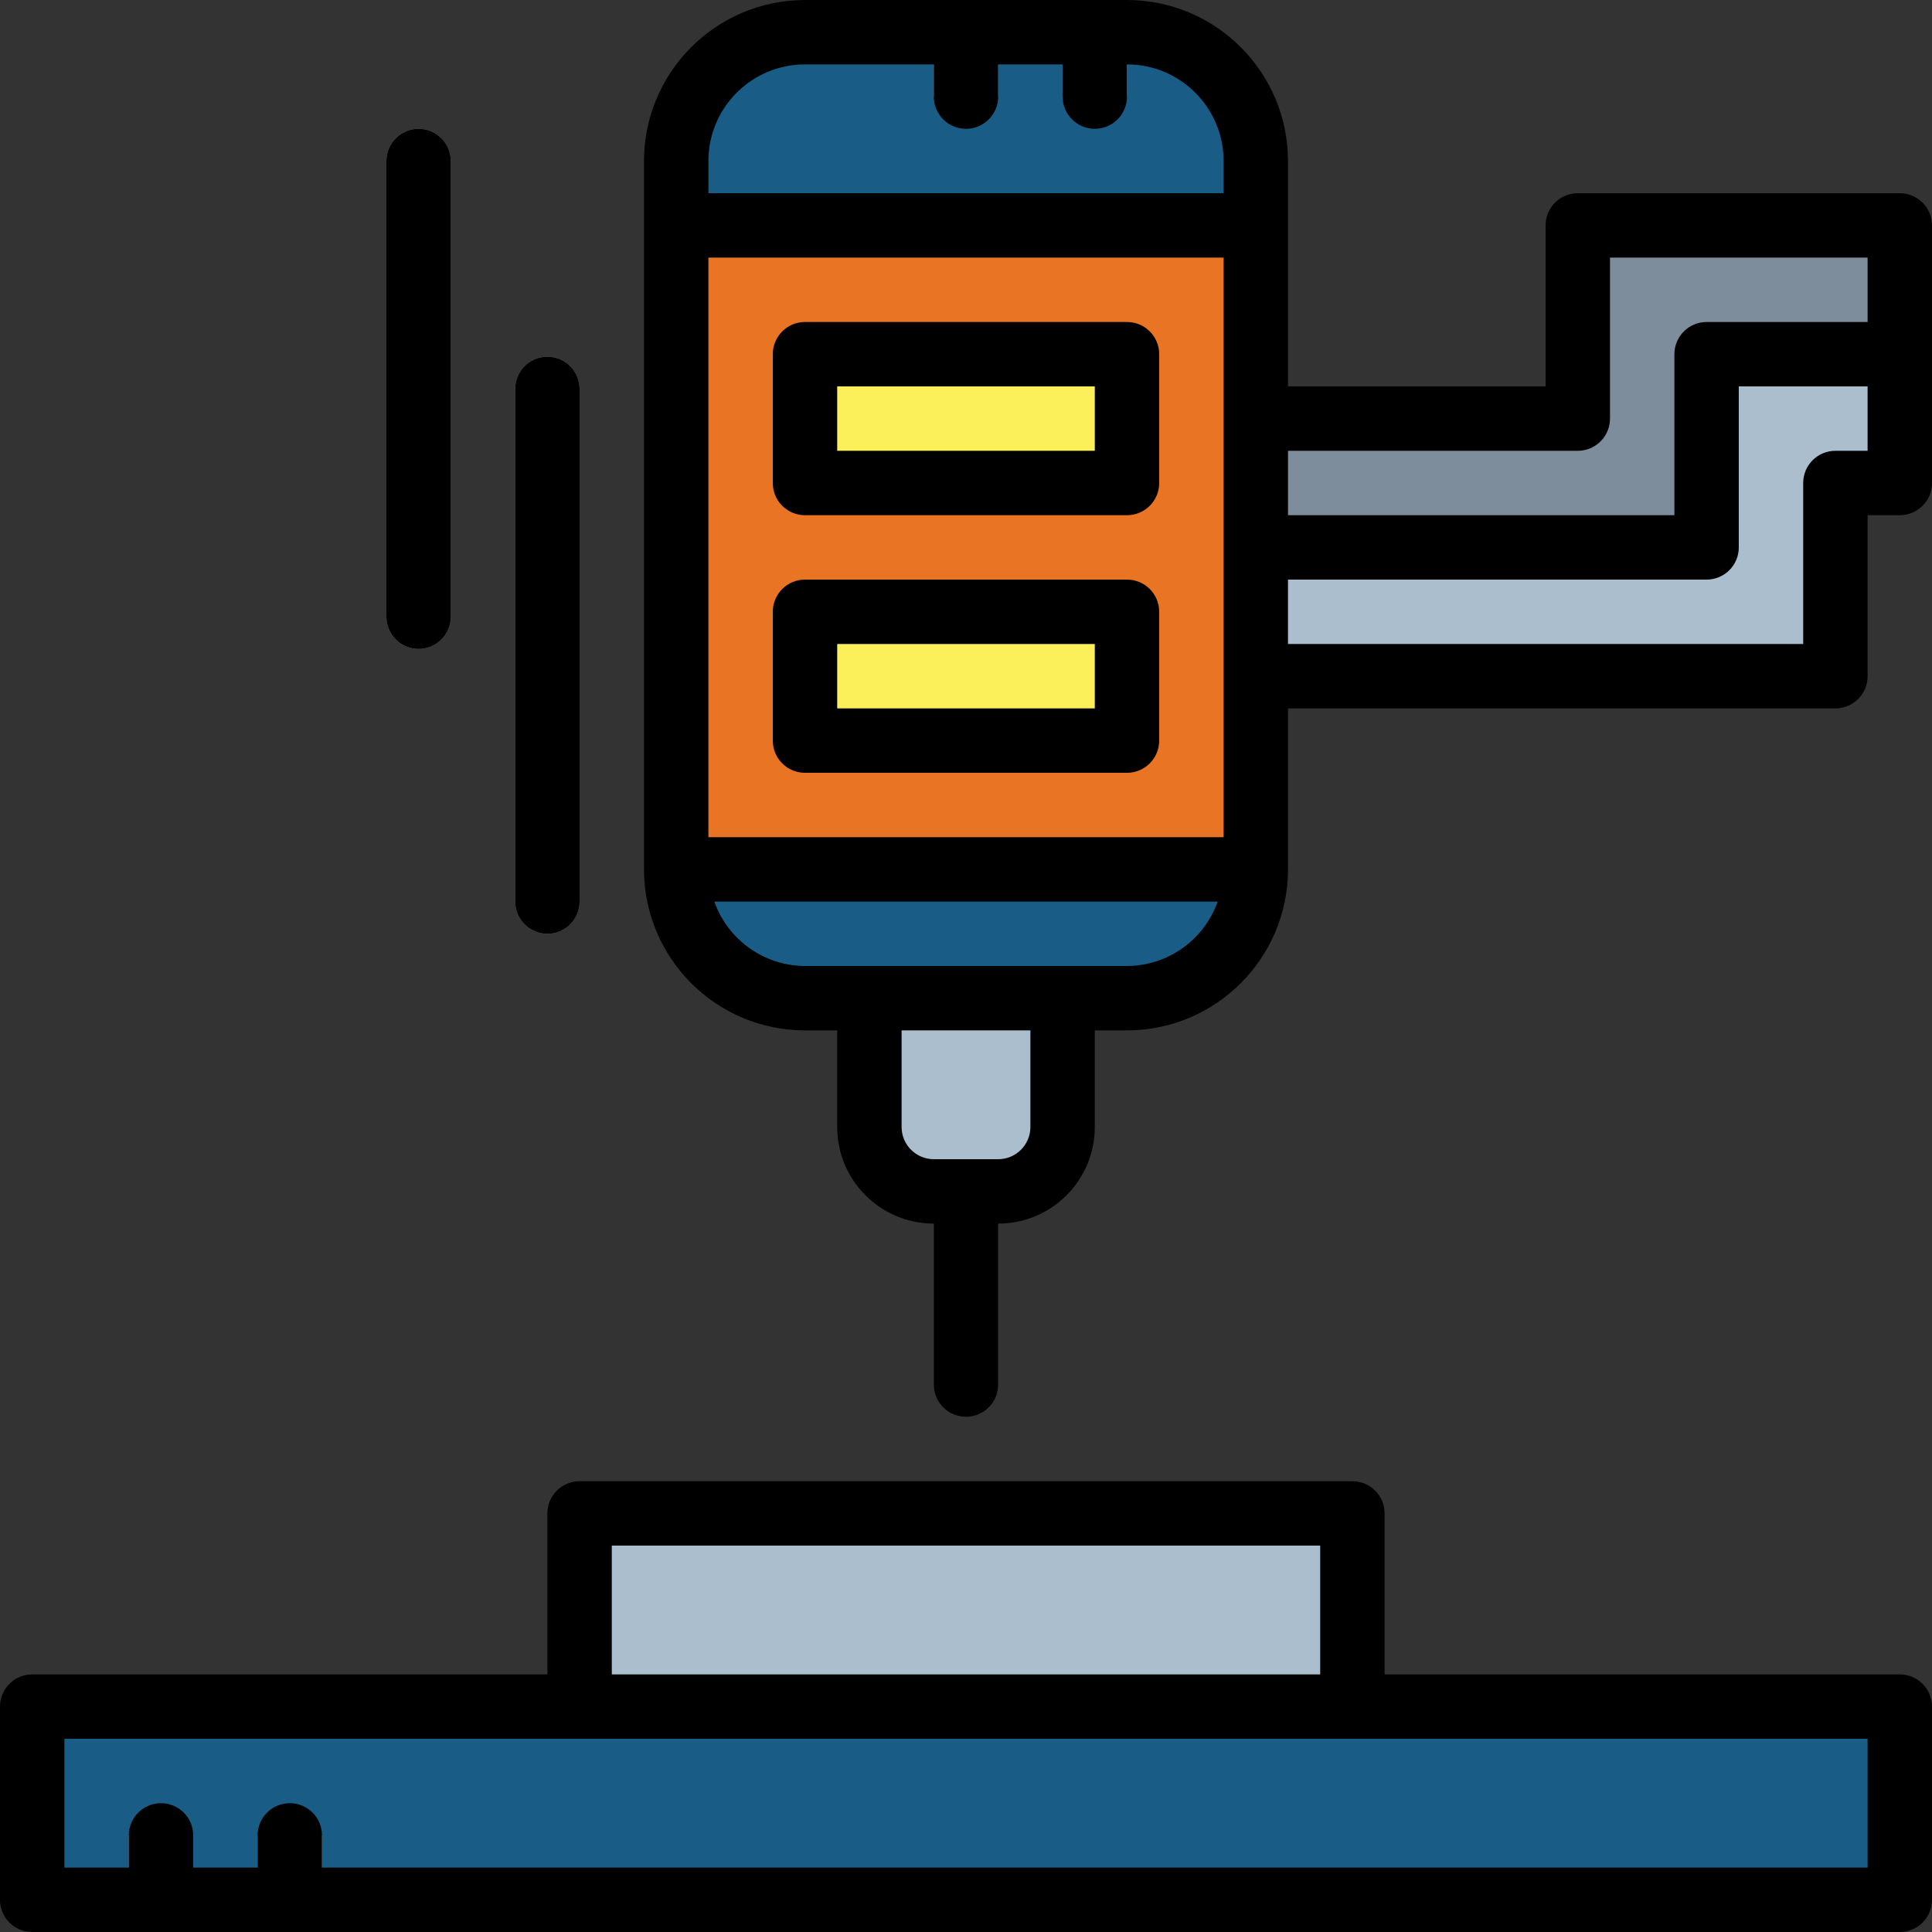 <svg height="480pt" viewBox="0 0 480 480" width="480pt" xmlns="http://www.w3.org/2000/svg"><rect x="0" y="0" width="480" height="480" fill="#333333" stroke="none"/><path d="m240 352c-4.418 0-8-3.582-8-8v-48c0-4.418 3.582-8 8-8s8 3.582 8 8v48c0 4.418-3.582 8-8 8zm0 0" fill="#394d5c"/><path d="m200 8h80c17.672 0 32 14.328 32 32v176c0 17.672-14.328 32-32 32h-80c-17.672 0-32-14.328-32-32v-176c0-17.672 14.328-32 32-32zm0 0" fill="#195c85"/><path d="m216 248h48v32c0 8.836-7.164 16-16 16h-16c-8.836 0-16-7.164-16-16zm0 0" fill="#aabece"/><path d="m168 56h144v160h-144zm0 0" fill="#e97424"/><path d="m8 424h464v48h-464zm0 0" fill="#195c85"/><g fill="#aabece"><path d="m144 376h192v48h-192zm0 0"/><path d="m32 456h16v16h-16zm0 0"/><path d="m64 456h16v16h-16zm0 0"/><path d="m264 8h16v16h-16zm0 0"/><path d="m232 8h16v16h-16zm0 0"/></g><path d="m200 88h80v32h-80zm0 0" fill="#fcf05a"/><path d="m200 152h80v32h-80zm0 0" fill="#fcf05a"/><path d="m472 56h-80v48h-80v32h112v-48h48zm0 0" fill="#7d8d9c"/><path d="m472 88h-48v48h-112v32h144v-48h16zm0 0" fill="#aabece"/><path d="m136 232c-4.418 0-8-3.582-8-8v-127.383c0-4.418 3.582-8 8-8s8 3.582 8 8v127.383c0 4.418-3.582 8-8 8zm0 0" fill="#7d8d9c"/><path d="m104 161.23c-4.418 0-8-3.582-8-8v-113.23c0-4.418 3.582-8 8-8s8 3.582 8 8v113.23c0 4.418-3.582 8-8 8zm0 0" fill="#7d8d9c"/><path d="m472 416h-128v-40c0-4.418-3.582-8-8-8h-192c-4.418 0-8 3.582-8 8v40h-128c-4.418 0-8 3.582-8 8v48c0 4.418 3.582 8 8 8h464c4.418 0 8-3.582 8-8v-48c0-4.418-3.582-8-8-8zm-320-32h176v32h-176zm312 80h-384v-8c0-4.418-3.582-8-8-8s-8 3.582-8 8v8h-16v-8c0-4.418-3.582-8-8-8s-8 3.582-8 8v8h-16v-32h448zm0 0"/><path d="m280 80h-80c-4.418 0-8 3.582-8 8v32c0 4.418 3.582 8 8 8h80c4.418 0 8-3.582 8-8v-32c0-4.418-3.582-8-8-8zm-8 32h-64v-16h64zm0 0"/><path d="m280 144h-80c-4.418 0-8 3.582-8 8v32c0 4.418 3.582 8 8 8h80c4.418 0 8-3.582 8-8v-32c0-4.418-3.582-8-8-8zm-8 32h-64v-16h64zm0 0"/><path d="m472 48h-80c-4.418 0-8 3.582-8 8v40h-64v-56c-.027-22.082-17.918-39.973-40-40h-80c-22.082.027-39.973 17.918-40 40v176c.027 22.082 17.918 39.973 40 40h8v24c0 13.254 10.746 24 24 24v40c0 4.418 3.582 8 8 8s8-3.582 8-8v-40c13.254 0 24-10.746 24-24v-24h8c22.082-.027 39.973-17.918 40-40v-40h136c4.418 0 8-3.582 8-8v-40h8c4.418 0 8-3.582 8-8v-64c0-4.418-3.582-8-8-8zm-80 64c4.418 0 8-3.582 8-8v-40h64v16h-40c-4.418 0-8 3.582-8 8v40h-96v-16zm-216-48h128v144h-128zm24-48h32v8c0 4.418 3.582 8 8 8s8-3.582 8-8v-8h16v8c0 4.418 3.582 8 8 8s8-3.582 8-8v-8c13.254 0 24 10.746 24 24v8h-128v-8c0-13.254 10.746-24 24-24zm56 264c0 4.418-3.582 8-8 8h-16c-4.418 0-8-3.582-8-8v-24h32zm24-40h-80c-10.133-.043-19.148-6.445-22.527-16h125.055c-3.379 9.555-12.395 15.957-22.527 16zm184-128h-8c-4.418 0-8 3.582-8 8v40h-128v-16h104c4.418 0 8-3.582 8-8v-40h32zm0 0"/><path d="m128 96.617v127.383c0 4.418 3.582 8 8 8s8-3.582 8-8v-127.383c0-4.418-3.582-8-8-8s-8 3.582-8 8zm0 0"/><path d="m96 40v113.23c0 4.418 3.582 8 8 8s8-3.582 8-8v-113.23c0-4.418-3.582-8-8-8s-8 3.582-8 8zm0 0"/></svg>